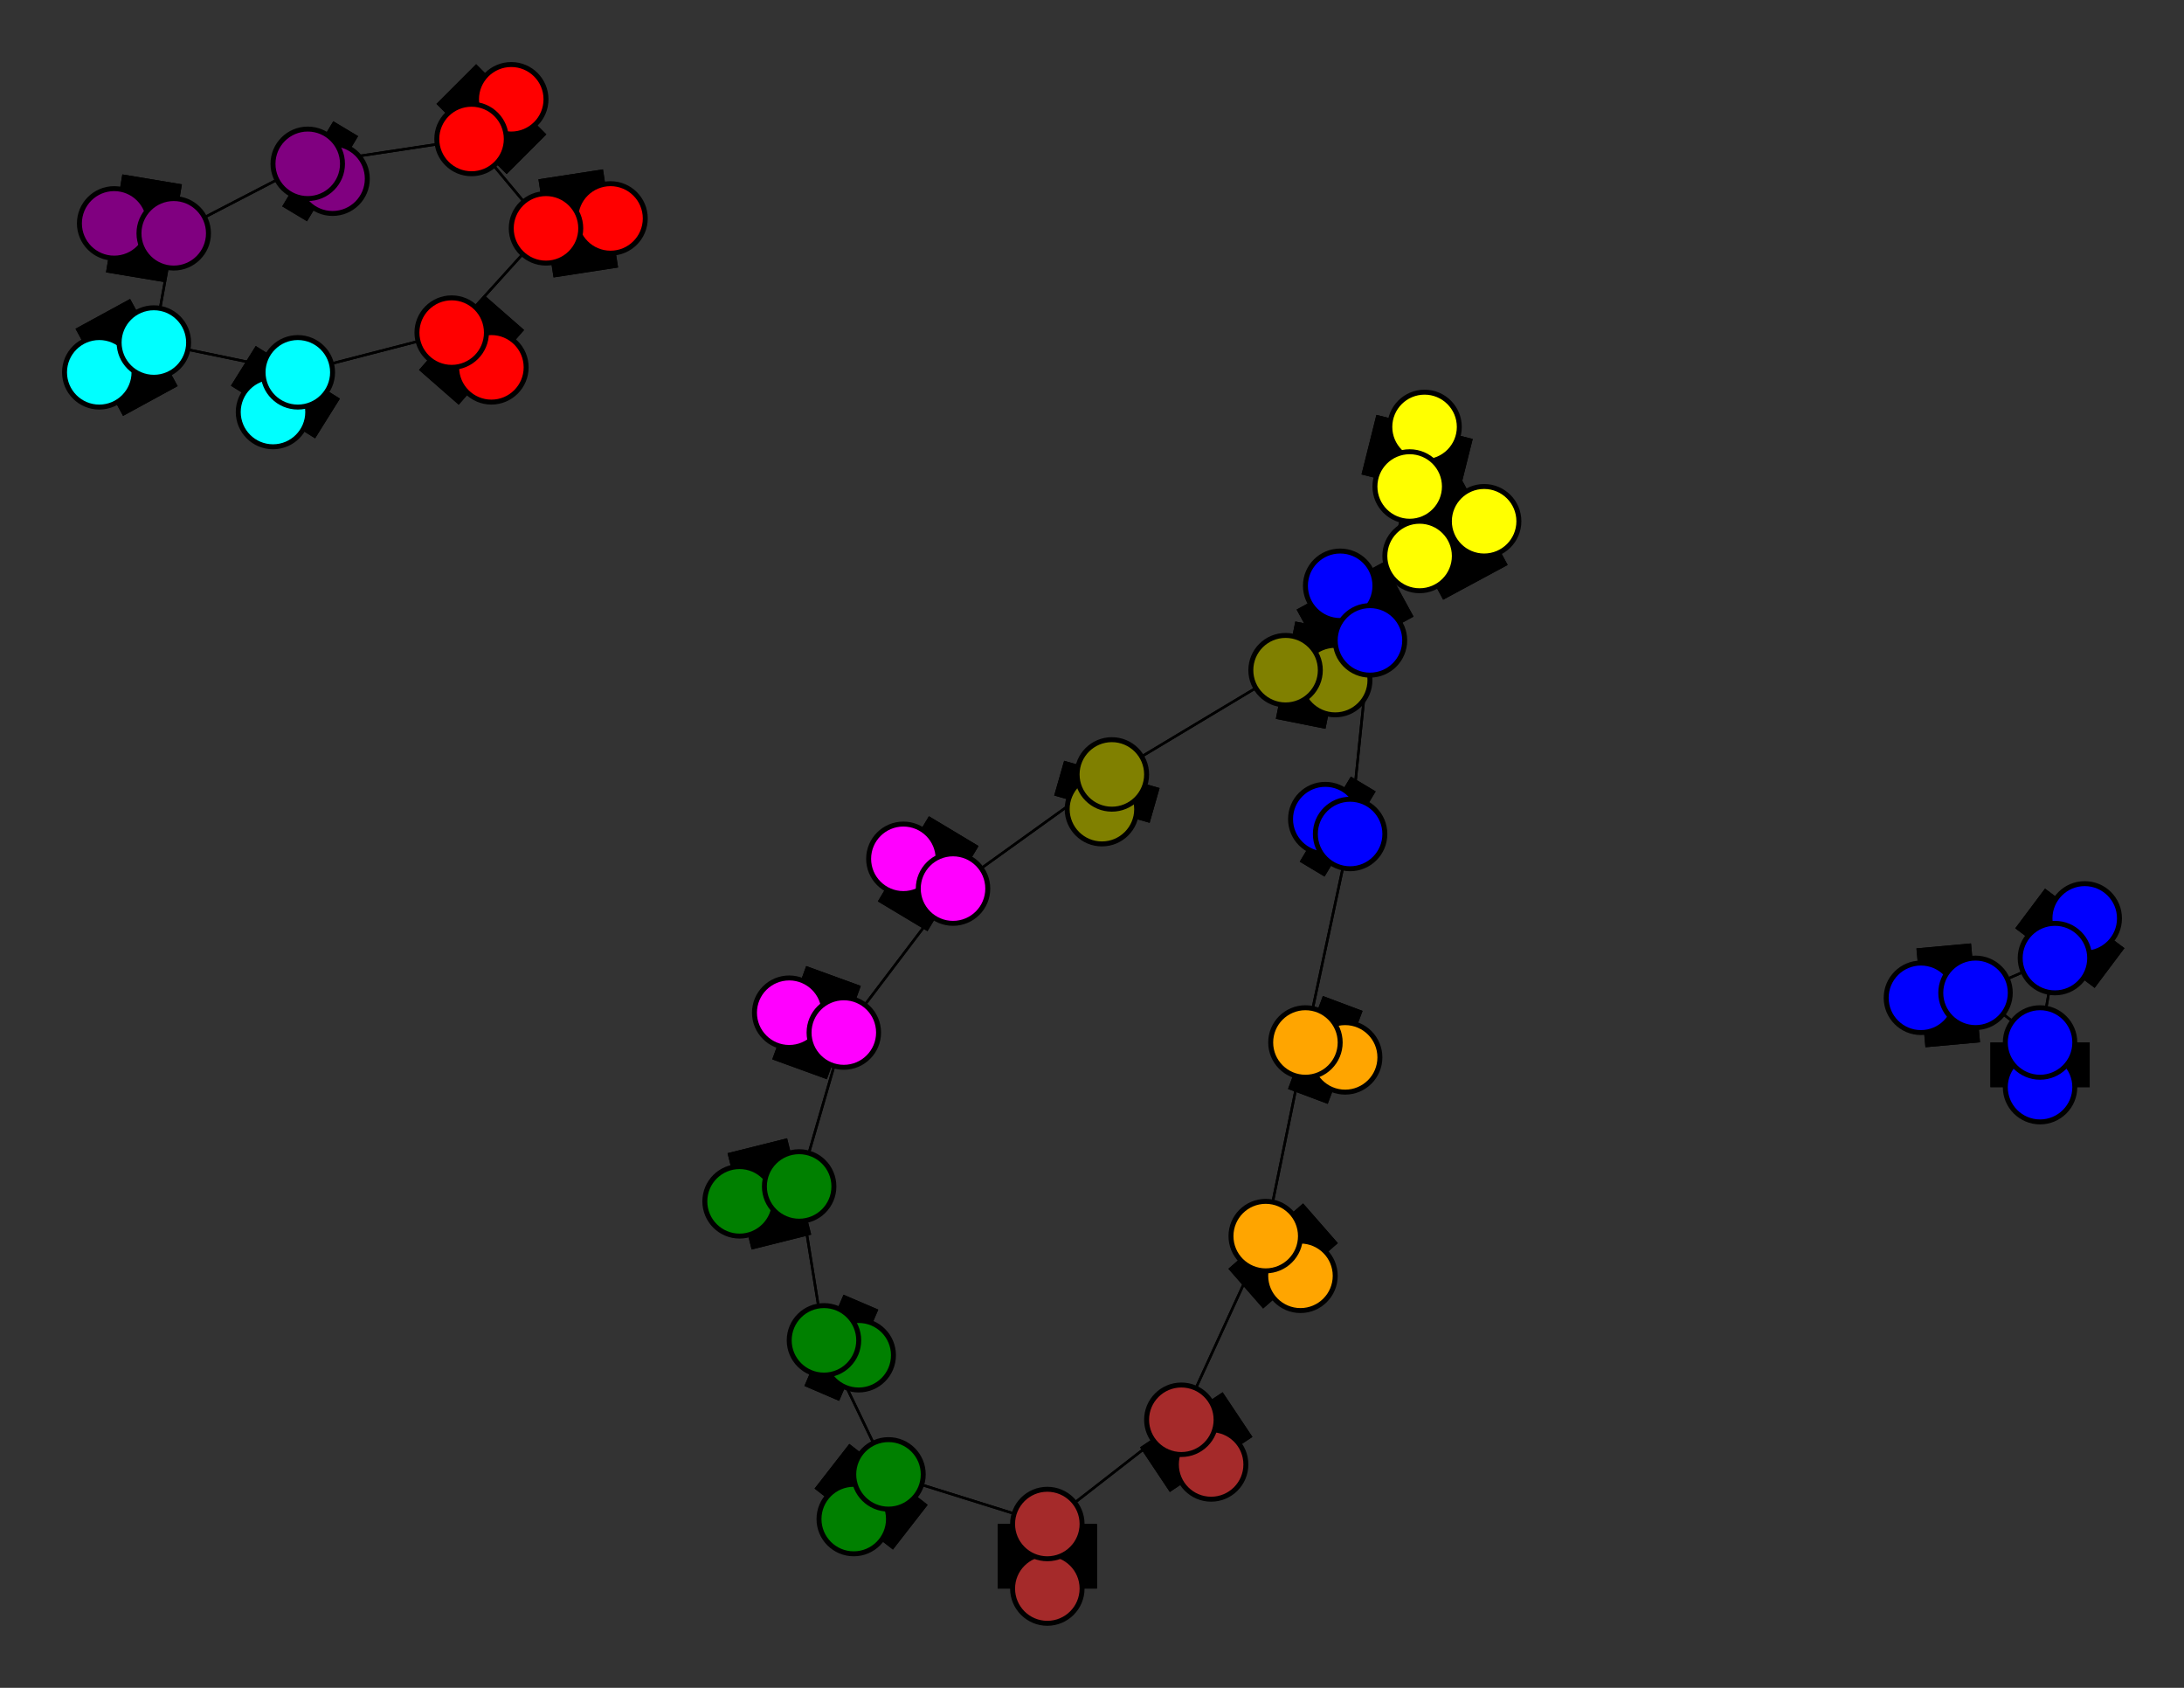 <svg width="440" height="340" xmlns="http://www.w3.org/2000/svg">
<rect width="100%" height="100%" fill="#333333" stroke="none"/>
<path stroke-width="20.0" stroke="black" d="M 271 213 263 210"/>
<path stroke-width="20.0" stroke="black" d="M 269 137 259 135"/>
<path stroke-width="20.0" stroke="black" d="M 170 208 159 204"/>
<path stroke-width="0.5" stroke="black" d="M 170 208 192 179"/>
<path stroke-width="0.5" stroke="black" d="M 170 208 161 239"/>
<path stroke-width="20.0" stroke="black" d="M 159 204 170 208"/>
<path stroke-width="0.5" stroke="black" d="M 192 179 224 156"/>
<path stroke-width="0.5" stroke="black" d="M 192 179 170 208"/>
<path stroke-width="20.0" stroke="black" d="M 192 179 182 173"/>
<path stroke-width="20.0" stroke="black" d="M 182 173 192 179"/>
<path stroke-width="0.5" stroke="black" d="M 91 67 60 75"/>
<path stroke-width="20.0" stroke="black" d="M 91 67 99 74"/>
<path stroke-width="0.5" stroke="black" d="M 91 67 110 46"/>
<path stroke-width="20.0" stroke="black" d="M 99 74 91 67"/>
<path stroke-width="20.0" stroke="black" d="M 398 200 387 201"/>
<path stroke-width="0.5" stroke="black" d="M 398 200 411 210"/>
<path stroke-width="0.5" stroke="black" d="M 398 200 414 193"/>
<path stroke-width="20.0" stroke="black" d="M 387 201 398 200"/>
<path stroke-width="0.5" stroke="black" d="M 161 239 170 208"/>
<path stroke-width="20.0" stroke="black" d="M 161 239 149 242"/>
<path stroke-width="0.5" stroke="black" d="M 161 239 166 270"/>
<path stroke-width="20.0" stroke="black" d="M 149 242 161 239"/>
<path stroke-width="0.5" stroke="black" d="M 259 135 286 112"/>
<path stroke-width="0.5" stroke="black" d="M 166 270 179 297"/>
<path stroke-width="20.0" stroke="black" d="M 259 135 269 137"/>
<path stroke-width="20.0" stroke="black" d="M 222 163 224 156"/>
<path stroke-width="0.5" stroke="black" d="M 179 297 166 270"/>
<path stroke-width="20.0" stroke="black" d="M 172 306 179 297"/>
<path stroke-width="20.0" stroke="black" d="M 276 129 270 118"/>
<path stroke-width="0.5" stroke="black" d="M 276 129 284 98"/>
<path stroke-width="0.5" stroke="black" d="M 276 129 272 168"/>
<path stroke-width="20.0" stroke="black" d="M 270 118 276 129"/>
<path stroke-width="20.0" stroke="black" d="M 238 286 244 295"/>
<path stroke-width="0.5" stroke="black" d="M 238 286 211 307"/>
<path stroke-width="0.5" stroke="black" d="M 238 286 255 249"/>
<path stroke-width="20.0" stroke="black" d="M 244 295 238 286"/>
<path stroke-width="0.5" stroke="black" d="M 211 307 179 297"/>
<path stroke-width="0.5" stroke="black" d="M 211 307 238 286"/>
<path stroke-width="20.0" stroke="black" d="M 211 307 211 320"/>
<path stroke-width="20.0" stroke="black" d="M 211 320 211 307"/>
<path stroke-width="20.0" stroke="black" d="M 60 75 55 83"/>
<path stroke-width="0.5" stroke="black" d="M 60 75 91 67"/>
<path stroke-width="0.5" stroke="black" d="M 60 75 31 69"/>
<path stroke-width="20.0" stroke="black" d="M 55 83 60 75"/>
<path stroke-width="20.0" stroke="black" d="M 224 156 222 163"/>
<path stroke-width="0.5" stroke="black" d="M 224 156 259 135"/>
<path stroke-width="0.5" stroke="black" d="M 224 156 192 179"/>
<path stroke-width="0.5" stroke="black" d="M 259 135 224 156"/>
<path stroke-width="0.5" stroke="black" d="M 166 270 161 239"/>
<path stroke-width="20.0" stroke="black" d="M 166 270 173 273"/>
<path stroke-width="20.0" stroke="black" d="M 173 273 166 270"/>
<path stroke-width="20.0" stroke="black" d="M 414 193 420 185"/>
<path stroke-width="20.0" stroke="black" d="M 420 185 414 193"/>
<path stroke-width="0.5" stroke="black" d="M 272 168 276 129"/>
<path stroke-width="20.0" stroke="black" d="M 272 168 267 165"/>
<path stroke-width="0.5" stroke="black" d="M 272 168 263 210"/>
<path stroke-width="20.0" stroke="black" d="M 267 165 272 168"/>
<path stroke-width="0.5" stroke="black" d="M 62 33 95 28"/>
<path stroke-width="20.0" stroke="black" d="M 62 33 67 36"/>
<path stroke-width="0.5" stroke="black" d="M 62 33 35 47"/>
<path stroke-width="20.0" stroke="black" d="M 67 36 62 33"/>
<path stroke-width="0.5" stroke="black" d="M 35 47 31 69"/>
<path stroke-width="0.5" stroke="black" d="M 35 47 62 33"/>
<path stroke-width="20.0" stroke="black" d="M 35 47 23 45"/>
<path stroke-width="20.0" stroke="black" d="M 23 45 35 47"/>
<path stroke-width="0.5" stroke="black" d="M 255 249 238 286"/>
<path stroke-width="20.0" stroke="black" d="M 255 249 262 257"/>
<path stroke-width="0.5" stroke="black" d="M 255 249 263 210"/>
<path stroke-width="20.0" stroke="black" d="M 262 257 255 249"/>
<path stroke-width="0.5" stroke="black" d="M 263 210 272 168"/>
<path stroke-width="0.5" stroke="black" d="M 263 210 255 249"/>
<path stroke-width="20.0" stroke="black" d="M 263 210 271 213"/>
<path stroke-width="0.5" stroke="black" d="M 414 193 411 210"/>
<path stroke-width="0.5" stroke="black" d="M 414 193 398 200"/>
<path stroke-width="20.0" stroke="black" d="M 411 219 411 210"/>
<path stroke-width="0.5" stroke="black" d="M 411 210 414 193"/>
<path stroke-width="0.5" stroke="black" d="M 284 98 276 129"/>
<path stroke-width="20.0" stroke="black" d="M 284 98 287 86"/>
<path stroke-width="0.5" stroke="black" d="M 284 98 286 112"/>
<path stroke-width="20.0" stroke="black" d="M 287 86 284 98"/>
<path stroke-width="0.5" stroke="black" d="M 286 112 259 135"/>
<path stroke-width="0.5" stroke="black" d="M 286 112 284 98"/>
<path stroke-width="20.0" stroke="black" d="M 286 112 299 105"/>
<path stroke-width="20.0" stroke="black" d="M 299 105 286 112"/>
<path stroke-width="0.5" stroke="black" d="M 31 69 60 75"/>
<path stroke-width="20.0" stroke="black" d="M 31 69 20 75"/>
<path stroke-width="0.5" stroke="black" d="M 179 297 211 307"/>
<path stroke-width="0.5" stroke="black" d="M 31 69 35 47"/>
<path stroke-width="0.5" stroke="black" d="M 110 46 91 67"/>
<path stroke-width="20.0" stroke="black" d="M 110 46 123 44"/>
<path stroke-width="0.5" stroke="black" d="M 110 46 95 28"/>
<path stroke-width="20.0" stroke="black" d="M 123 44 110 46"/>
<path stroke-width="0.5" stroke="black" d="M 95 28 110 46"/>
<path stroke-width="20.0" stroke="black" d="M 95 28 103 20"/>
<path stroke-width="0.5" stroke="black" d="M 95 28 62 33"/>
<path stroke-width="20.0" stroke="black" d="M 103 20 95 28"/>
<path stroke-width="0.5" stroke="black" d="M 411 210 398 200"/>
<path stroke-width="20.0" stroke="black" d="M 411 210 411 219"/>
<path stroke-width="20.0" stroke="black" d="M 20 75 31 69"/>
<path stroke-width="20.0" stroke="black" d="M 179 297 172 306"/>
<circle cx="271" cy="213" r="7.0" style="fill:orange;stroke:black;stroke-width:1.0"/>
<circle cx="263" cy="210" r="7.0" style="fill:orange;stroke:black;stroke-width:1.0"/>
<circle cx="262" cy="257" r="7.0" style="fill:orange;stroke:black;stroke-width:1.0"/>
<circle cx="255" cy="249" r="7.0" style="fill:orange;stroke:black;stroke-width:1.0"/>
<circle cx="23" cy="45" r="7.0" style="fill:purple;stroke:black;stroke-width:1.0"/>
<circle cx="35" cy="47" r="7.0" style="fill:purple;stroke:black;stroke-width:1.0"/>
<circle cx="67" cy="36" r="7.0" style="fill:purple;stroke:black;stroke-width:1.0"/>
<circle cx="62" cy="33" r="7.0" style="fill:purple;stroke:black;stroke-width:1.0"/>
<circle cx="267" cy="165" r="7.0" style="fill:blue;stroke:black;stroke-width:1.0"/>
<circle cx="272" cy="168" r="7.0" style="fill:blue;stroke:black;stroke-width:1.0"/>
<circle cx="420" cy="185" r="7.0" style="fill:blue;stroke:black;stroke-width:1.0"/>
<circle cx="414" cy="193" r="7.0" style="fill:blue;stroke:black;stroke-width:1.0"/>
<circle cx="411" cy="219" r="7.0" style="fill:blue;stroke:black;stroke-width:1.0"/>
<circle cx="411" cy="210" r="7.0" style="fill:blue;stroke:black;stroke-width:1.0"/>
<circle cx="103" cy="20" r="7.0" style="fill:red;stroke:black;stroke-width:1.0"/>
<circle cx="95" cy="28" r="7.0" style="fill:red;stroke:black;stroke-width:1.0"/>
<circle cx="123" cy="44" r="7.0" style="fill:red;stroke:black;stroke-width:1.0"/>
<circle cx="110" cy="46" r="7.0" style="fill:red;stroke:black;stroke-width:1.0"/>
<circle cx="20" cy="75" r="7.0" style="fill:aqua;stroke:black;stroke-width:1.0"/>
<circle cx="31" cy="69" r="7.0" style="fill:aqua;stroke:black;stroke-width:1.0"/>
<circle cx="299" cy="105" r="7.0" style="fill:yellow;stroke:black;stroke-width:1.0"/>
<circle cx="286" cy="112" r="7.0" style="fill:yellow;stroke:black;stroke-width:1.0"/>
<circle cx="287" cy="86" r="7.0" style="fill:yellow;stroke:black;stroke-width:1.0"/>
<circle cx="284" cy="98" r="7.0" style="fill:yellow;stroke:black;stroke-width:1.0"/>
<circle cx="173" cy="273" r="7.0" style="fill:green;stroke:black;stroke-width:1.0"/>
<circle cx="166" cy="270" r="7.0" style="fill:green;stroke:black;stroke-width:1.0"/>
<circle cx="149" cy="242" r="7.0" style="fill:green;stroke:black;stroke-width:1.0"/>
<circle cx="161" cy="239" r="7.0" style="fill:green;stroke:black;stroke-width:1.0"/>
<circle cx="387" cy="201" r="7.0" style="fill:blue;stroke:black;stroke-width:1.0"/>
<circle cx="398" cy="200" r="7.0" style="fill:blue;stroke:black;stroke-width:1.0"/>
<circle cx="99" cy="74" r="7.0" style="fill:red;stroke:black;stroke-width:1.0"/>
<circle cx="91" cy="67" r="7.0" style="fill:red;stroke:black;stroke-width:1.0"/>
<circle cx="182" cy="173" r="7.0" style="fill:fuchsia;stroke:black;stroke-width:1.0"/>
<circle cx="192" cy="179" r="7.0" style="fill:fuchsia;stroke:black;stroke-width:1.0"/>
<circle cx="159" cy="204" r="7.0" style="fill:fuchsia;stroke:black;stroke-width:1.0"/>
<circle cx="170" cy="208" r="7.0" style="fill:fuchsia;stroke:black;stroke-width:1.0"/>
<circle cx="269" cy="137" r="7.0" style="fill:olive;stroke:black;stroke-width:1.0"/>
<circle cx="259" cy="135" r="7.0" style="fill:olive;stroke:black;stroke-width:1.0"/>
<circle cx="222" cy="163" r="7.0" style="fill:olive;stroke:black;stroke-width:1.0"/>
<circle cx="224" cy="156" r="7.0" style="fill:olive;stroke:black;stroke-width:1.0"/>
<circle cx="55" cy="83" r="7.0" style="fill:aqua;stroke:black;stroke-width:1.0"/>
<circle cx="60" cy="75" r="7.0" style="fill:aqua;stroke:black;stroke-width:1.0"/>
<circle cx="211" cy="320" r="7.0" style="fill:brown;stroke:black;stroke-width:1.0"/>
<circle cx="211" cy="307" r="7.0" style="fill:brown;stroke:black;stroke-width:1.0"/>
<circle cx="244" cy="295" r="7.0" style="fill:brown;stroke:black;stroke-width:1.0"/>
<circle cx="238" cy="286" r="7.0" style="fill:brown;stroke:black;stroke-width:1.0"/>
<circle cx="270" cy="118" r="7.0" style="fill:blue;stroke:black;stroke-width:1.0"/>
<circle cx="276" cy="129" r="7.0" style="fill:blue;stroke:black;stroke-width:1.0"/>
<circle cx="172" cy="306" r="7.0" style="fill:green;stroke:black;stroke-width:1.0"/>
<circle cx="179" cy="297" r="7.0" style="fill:green;stroke:black;stroke-width:1.0"/>
</svg>
